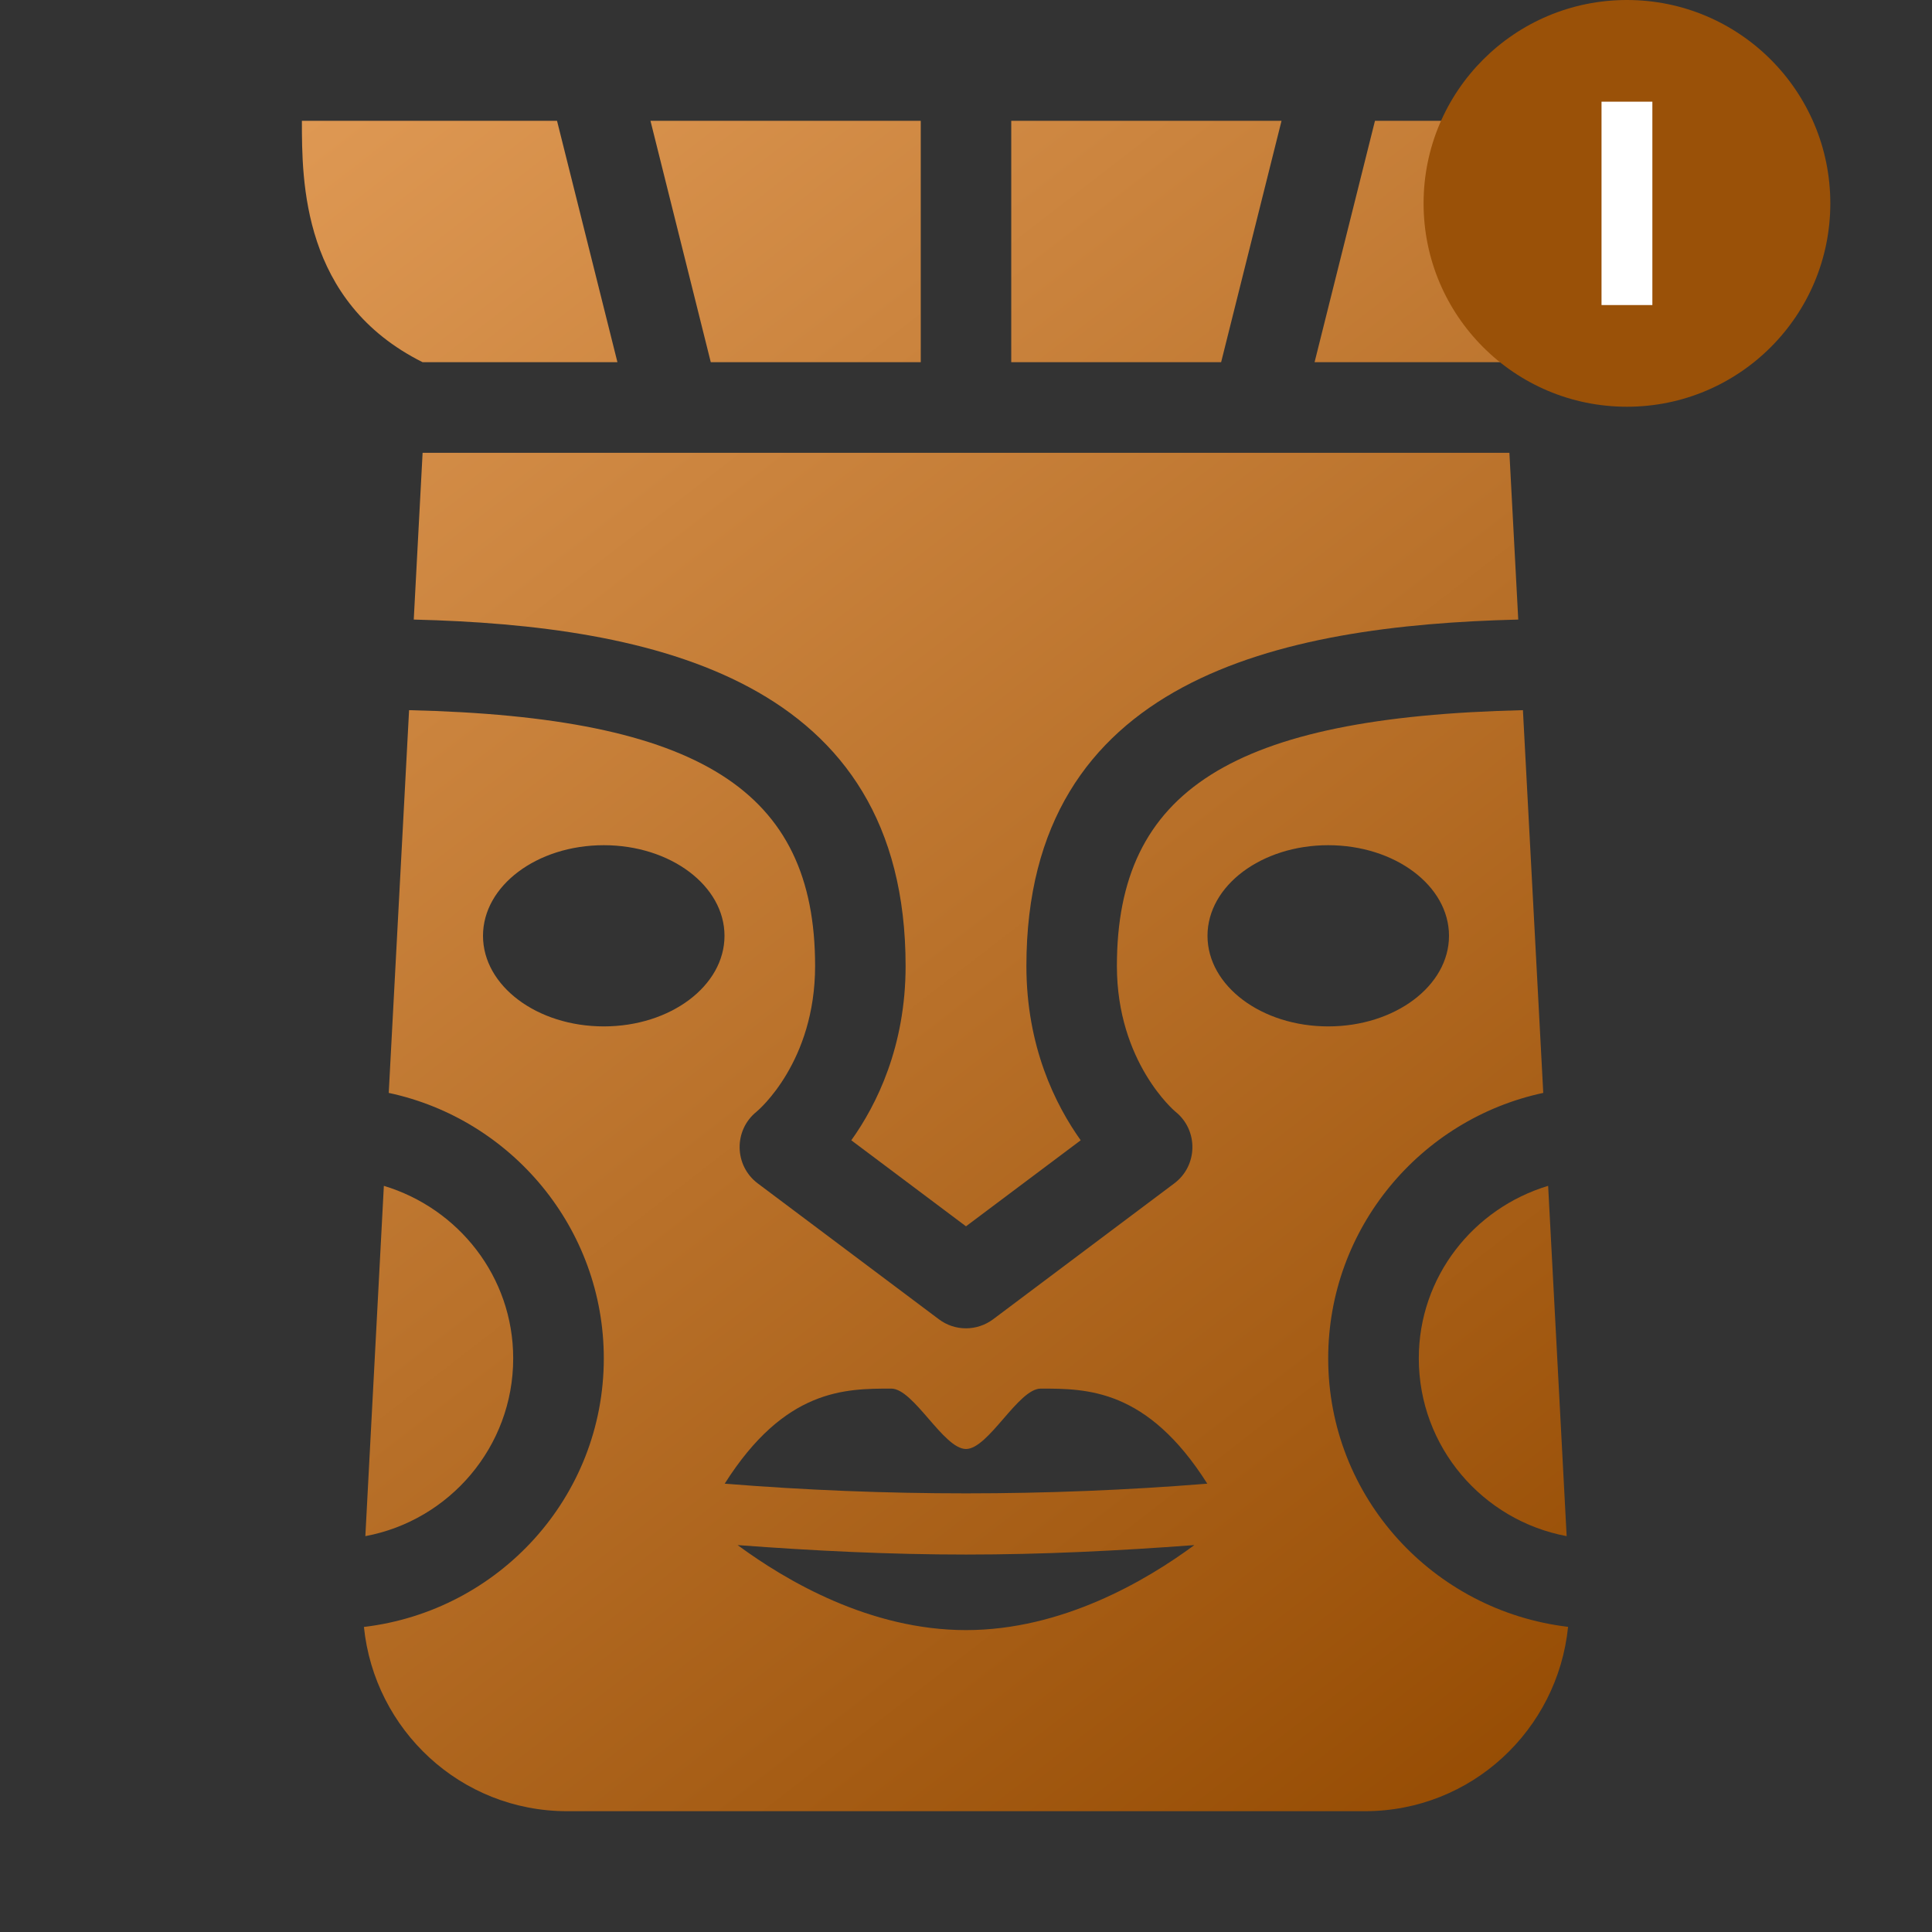 <svg width="19" height="19" viewBox="0 0 19 19" fill="none" xmlns="http://www.w3.org/2000/svg">
<rect x="0" y="0" width="19" height="19" fill="#333333" stroke="none"/>
<path d="M2.969 1.188C2.969 1.781 2.969 2.969 4.156 3.562H6.072L5.478 1.188H2.969ZM6.397 1.188L6.99 3.562H9.055V1.188H6.397ZM9.945 1.188V3.562H12.009L12.603 1.188H9.945ZM13.522 1.188L12.928 3.562H14.844C16.031 2.969 16.031 1.781 16.031 1.188H13.522ZM4.156 4.453L4.069 6.093C6.422 6.151 8.906 6.678 8.906 9.5C8.906 10.291 8.622 10.864 8.372 11.214L9.5 12.06L10.628 11.214C10.378 10.863 10.094 10.291 10.094 9.5C10.094 6.678 12.578 6.151 14.931 6.093L14.844 4.453H4.156ZM4.023 6.984L3.823 10.748C5.029 11.005 5.938 12.078 5.938 13.359C5.938 14.726 4.903 15.843 3.579 16C3.682 17.011 4.528 17.812 5.578 17.812H13.422C14.472 17.812 15.319 17.011 15.421 15.999C14.097 15.842 13.062 14.726 13.062 13.359C13.062 12.078 13.971 11.005 15.177 10.748L14.977 6.984C12.115 7.051 10.984 7.775 10.984 9.5C10.984 10.447 11.554 10.929 11.56 10.933C11.787 11.115 11.781 11.464 11.548 11.638L9.767 12.974C9.609 13.092 9.392 13.094 9.233 12.974L7.452 11.638C7.22 11.464 7.213 11.116 7.44 10.933C7.461 10.916 8.016 10.443 8.016 9.5C8.016 7.775 6.885 7.051 4.023 6.984ZM5.938 8.312C6.594 8.312 7.125 8.711 7.125 9.203C7.125 9.695 6.594 10.094 5.938 10.094C5.281 10.094 4.75 9.695 4.75 9.203C4.75 8.711 5.281 8.312 5.938 8.312ZM13.062 8.312C13.719 8.312 14.25 8.711 14.25 9.203C14.25 9.695 13.719 10.094 13.062 10.094C12.406 10.094 11.875 9.695 11.875 9.203C11.875 8.711 12.406 8.312 13.062 8.312ZM3.775 11.662L3.593 15.107C4.419 14.953 5.047 14.229 5.047 13.359C5.047 12.555 4.508 11.883 3.775 11.662ZM15.225 11.662C14.492 11.883 13.953 12.555 13.953 13.359C13.953 14.229 14.581 14.953 15.407 15.107L15.225 11.662ZM8.765 13.656C8.986 13.656 9.279 14.25 9.5 14.25C9.721 14.25 10.014 13.656 10.235 13.656C10.688 13.656 11.281 13.656 11.873 14.591C10.295 14.718 8.705 14.718 7.127 14.591C7.719 13.656 8.312 13.656 8.765 13.656ZM7.254 15.195C8.001 15.251 8.749 15.288 9.5 15.288C10.251 15.288 10.999 15.251 11.746 15.195C11.271 15.545 10.446 16.031 9.5 16.031C8.554 16.031 7.729 15.545 7.254 15.195Z" fill="url(#paint0_linear_577_2701)"/>
<circle cx="16" cy="2" r="2" fill="#9A5108"/>
<path d="M16 1V3" stroke="white" stroke-width="0.5"/>
<defs>
<linearGradient id="paint0_linear_577_2701" x1="3.04" y1="1.14" x2="15.96" y2="17.86" gradientUnits="userSpaceOnUse">
<stop stop-color="#DE9853"/>
<stop offset="1" stop-color="#934900"/>
</linearGradient>
</defs>
</svg>
